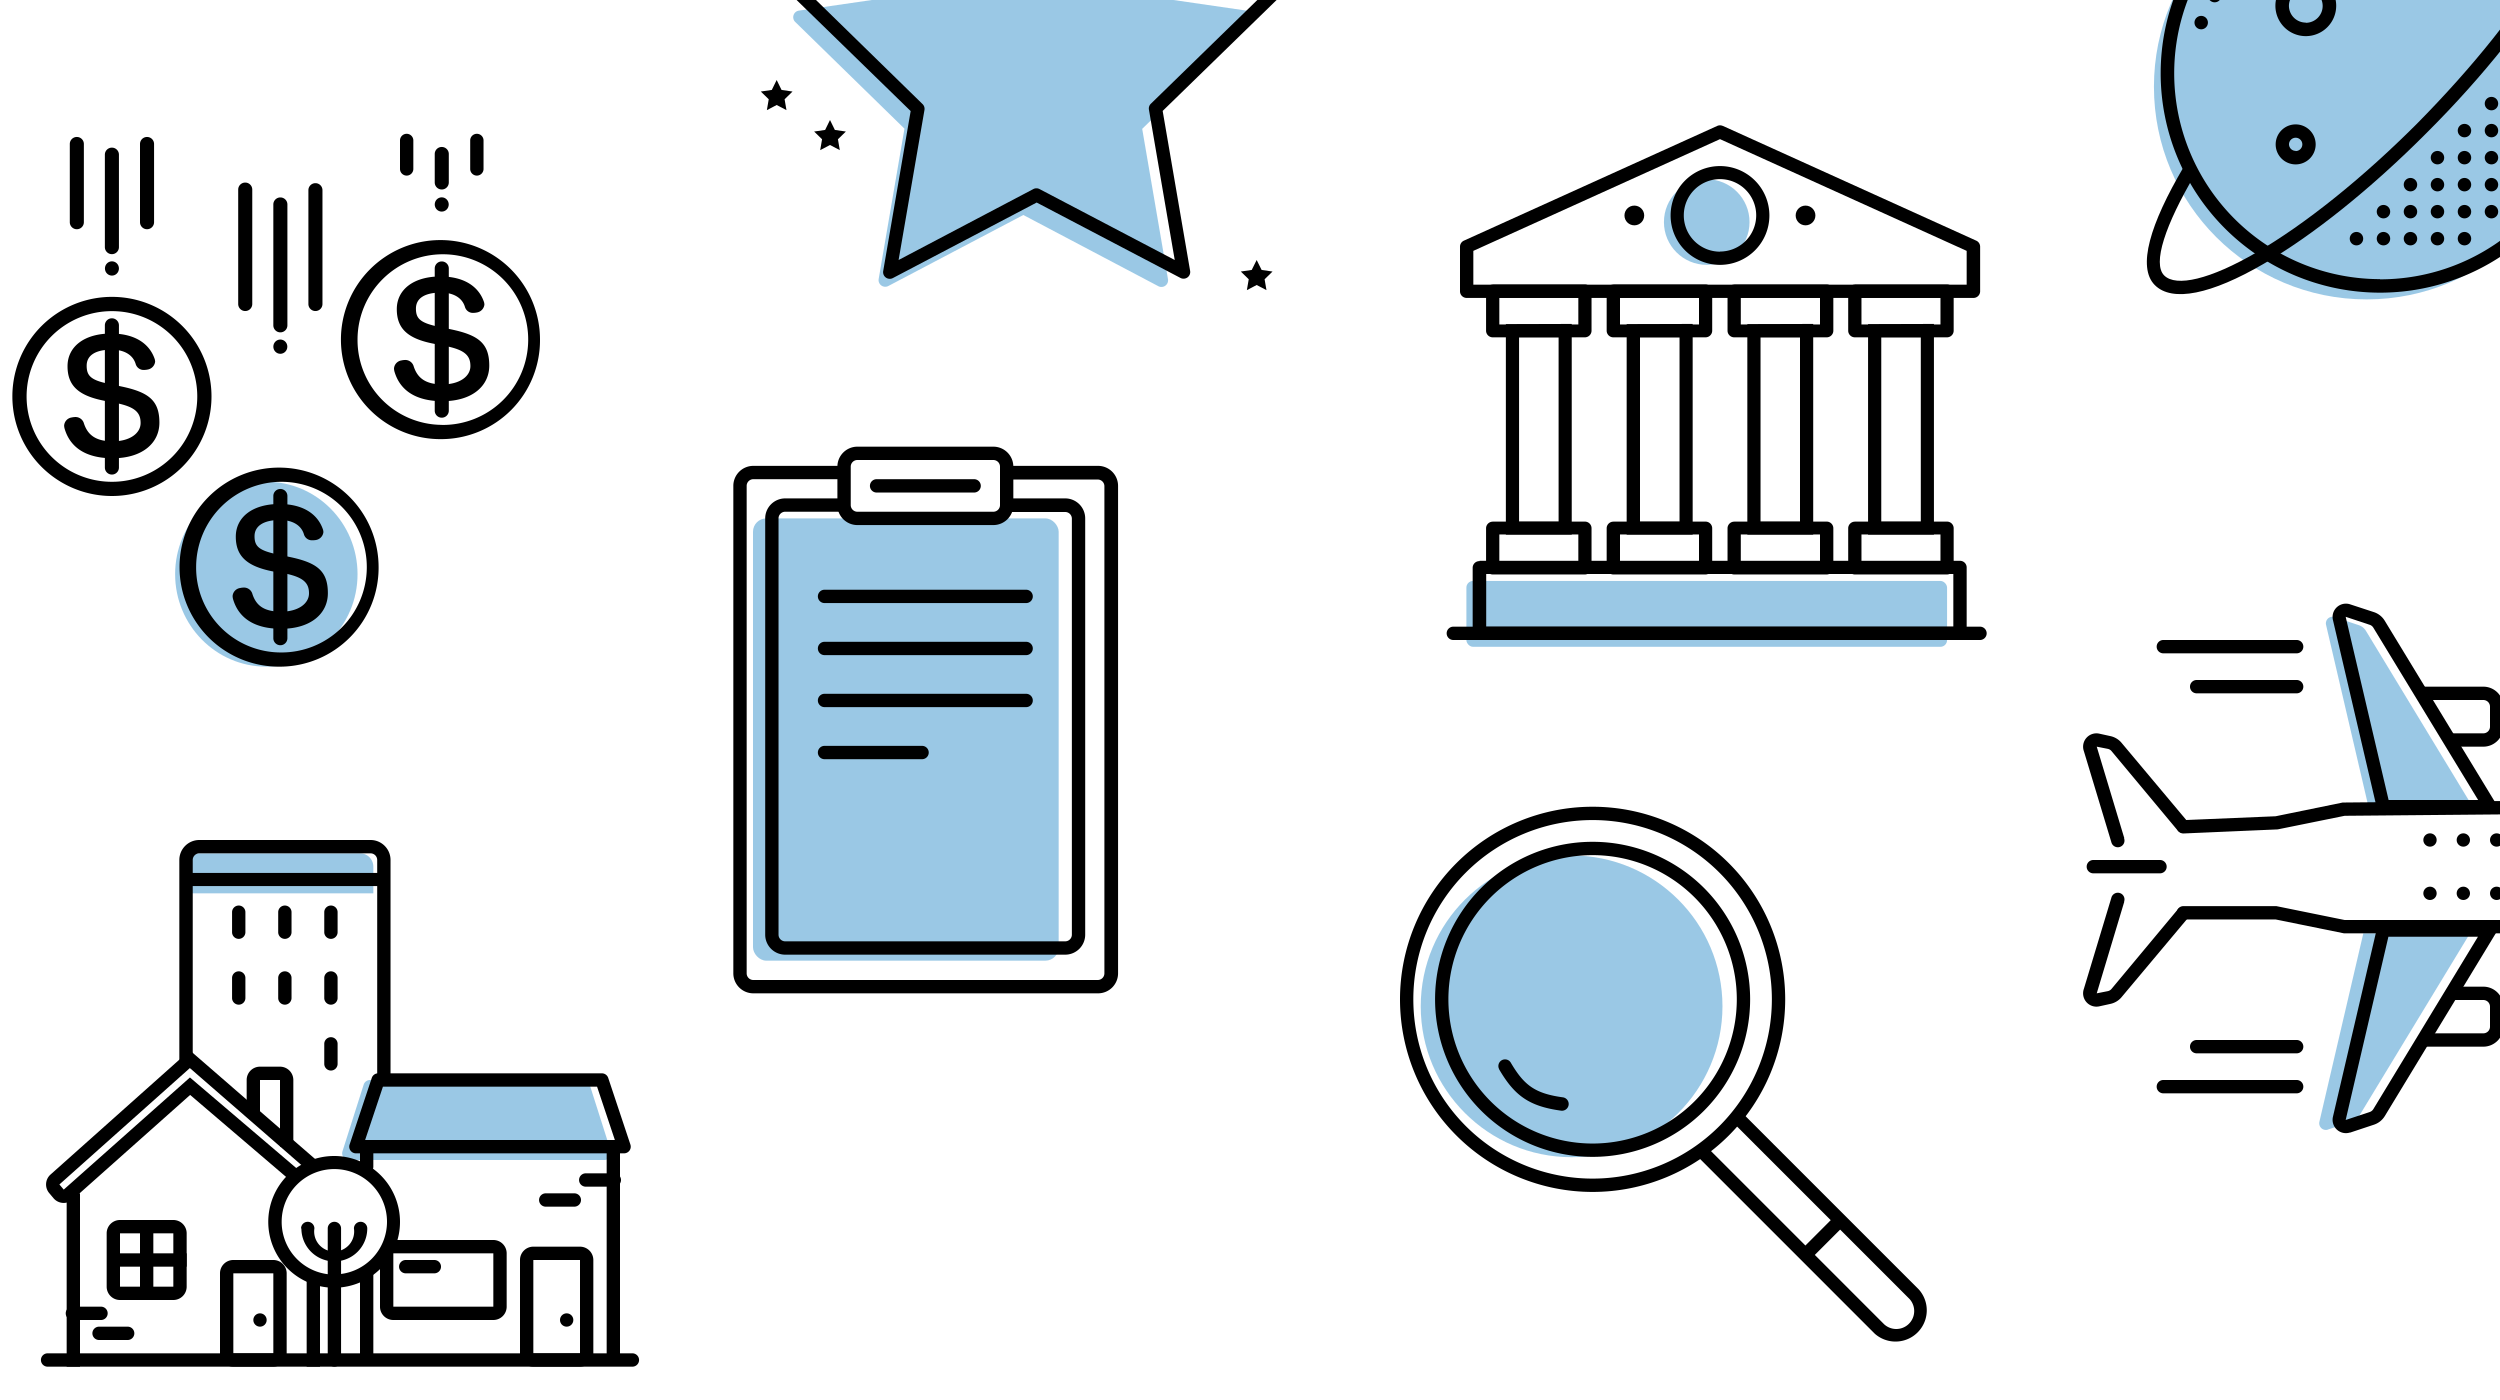 <svg id="Layer_1" data-name="Layer 1" xmlns="http://www.w3.org/2000/svg" viewBox="0 0 375 210"><defs><style>.cls-1{fill:#3692cc;fill-opacity:0.5;}</style></defs><title>login</title><g id="Login_Register" data-name="Login/Register"><g id="login_register_-splash_-bg" data-name="login/register,-splash,-bg"><g id="bg_pattern" data-name="bg pattern"><g id="star"><g id="saved"><polygon id="Star-mini" points="124.5 21.75 123.03 22.52 123.31 20.89 122.12 19.73 123.77 19.49 124.5 18 125.23 19.49 126.88 19.73 125.69 20.89 125.97 22.52 124.5 21.75"/><polygon id="Star-mini-2" data-name="Star-mini" points="188.5 42.75 187.03 43.52 187.31 41.89 186.12 40.73 187.76 40.49 188.5 39 189.24 40.49 190.88 40.73 189.69 41.89 189.97 43.52 188.5 42.75"/><polygon id="Star-mini-3" data-name="Star-mini" points="116.5 15.75 115.03 16.52 115.31 14.89 114.12 13.73 115.77 13.49 116.5 12 117.23 13.49 118.88 13.73 117.69 14.89 117.97 16.52 116.5 15.75"/><path id="Star-blue" class="cls-1" d="M153.5,32.25,133.25,42.9h0a1,1,0,0,1-1.45-1.05l3.87-22.55-16.38-16h0a1,1,0,0,1,.55-1.71l22.64-3.29L152.6-22.18h0a1,1,0,0,1,1.34-.45,1,1,0,0,1,.45.45L164.52-1.67l22.64,3.29h0a1,1,0,0,1,.55,1.71l-16.38,16,3.87,22.55h0a1,1,0,0,1-1.45,1.05Z"/></g><path id="Star-2" data-name="Star" d="M134.79,39,155,28.36a1,1,0,0,1,.93,0L176.21,39l-3.87-22.55a1,1,0,0,1,.29-.89L189-.39,166.38-3.68a1,1,0,0,1-.75-.55L155.5-24.74,145.38-4.23a1,1,0,0,1-.75.55L122-.39l16.38,16a1,1,0,0,1,.29.89Zm-.86,2.71a1,1,0,0,1-1.45-1.05l4.12-24-17.46-17a1,1,0,0,1,.55-1.71l24.12-3.51L154.6-27.44a1,1,0,0,1,1.79,0L167.19-5.58l24.12,3.51a1,1,0,0,1,.55,1.71l-17.46,17,4.12,24a1,1,0,0,1-1.45,1.05L155.5,30.38Z"/></g><g id="planet"><circle id="bg" class="cls-1" cx="354.99" cy="13.01" r="31.9"/><path id="Oval-20" d="M357,43.9A32.91,32.91,0,1,1,389.92,11,32.91,32.91,0,0,1,357,43.9Zm0-2A30.89,30.89,0,1,0,326.13,11,30.89,30.89,0,0,0,357,41.87Z"/><path id="Oval-21" d="M327.58,25c-5.1,8.63-7,15.07-4.38,17.74s8.54,1.38,16.32-3.15C346.9,35.31,355.6,28.36,363.93,20,372.6,11.36,379.76,2.3,384-5.24c4.13-7.36,5.27-12.85,2.66-15.46-2.83-2.83-8-2.11-15.22,2.06l1,1.75c6.48-3.76,10.79-4.36,12.77-2.38,1.7,1.7.71,6.44-3,13C378.1,1.13,371,10,362.5,18.6c-8.22,8.22-16.78,15.06-24,19.25-7,4.08-12.09,5.24-13.87,3.47s.12-7.55,4.69-15.28Z"/><path id="Oval-22" d="M345.87,5.42A4.56,4.56,0,1,1,350.43.86,4.56,4.56,0,0,1,345.87,5.42Zm0-2A2.53,2.53,0,1,0,343.34.86,2.53,2.53,0,0,0,345.87,3.39Z"/><path id="Oval-22-Copy" d="M344.35,24.66a3,3,0,1,1,3-3A3,3,0,0,1,344.35,24.66Zm0-2a1,1,0,1,0-1-1A1,1,0,0,0,344.35,22.63Z"/><circle id="Oval-19-Copy-11" cx="330.18" cy="3.39" r="1.01"/><circle id="Oval-19-Copy-14" cx="369.67" cy="31.75" r="1.01"/><circle id="Oval-19-Copy-40" cx="369.67" cy="35.8" r="1.01"/><circle id="Oval-19-Copy-15" cx="369.67" cy="27.7" r="1.01"/><circle id="Oval-19-Copy-16" cx="369.67" cy="23.65" r="1.01"/><circle id="Oval-19-Copy-17" cx="369.67" cy="19.59" r="1.01"/><circle id="Oval-19-Copy-18" cx="373.72" cy="23.65" r="1.01"/><circle id="Oval-19-Copy-21" cx="373.72" cy="27.7" r="1.01"/><circle id="Oval-19-Copy-22" cx="373.72" cy="31.75" r="1.01"/><circle id="Oval-19-Copy-23" cx="365.62" cy="31.75" r="1.01"/><circle id="Oval-19-Copy-26" cx="365.62" cy="35.8" r="1.01"/><circle id="Oval-19-Copy-27" cx="361.57" cy="35.8" r="1.01"/><circle id="Oval-19-Copy-28" cx="357.52" cy="35.8" r="1.01"/><circle id="Oval-19-Copy-44" cx="353.47" cy="35.8" r="1.01"/><circle id="Oval-19-Copy-43" cx="357.52" cy="31.75" r="1.01"/><circle id="Oval-19-Copy-25" cx="365.62" cy="27.7" r="1.01"/><circle id="Oval-19-Copy-41" cx="361.57" cy="27.7" r="1.01"/><circle id="Oval-19-Copy-42" cx="361.57" cy="31.75" r="1.01"/><circle id="Oval-19-Copy-24" cx="365.62" cy="23.65" r="1.01"/><circle id="Oval-19-Copy-39" cx="373.72" cy="15.54" r="1.01"/><circle id="Oval-19-Copy-19" cx="373.72" cy="19.59" r="1.01"/><circle id="Oval-19-Copy-12" cx="332.2" cy="-0.66" r="1.01"/></g><g id="tasks"><g id="clipboard"><rect id="Rectangle-35" class="cls-1" x="112.95" y="77.76" width="45.85" height="66.34" rx="2" ry="2"/><path id="Rectangle" d="M151,71.93h13.66a1,1,0,0,1,1,1V146a1,1,0,0,1-1,1H113a1,1,0,0,1-1-1V72.88a1,1,0,0,1,1-1h13.66v-2H113a3,3,0,0,0-3,3V146a3,3,0,0,0,3,3h51.71a3,3,0,0,0,3-3V72.88a3,3,0,0,0-3-3H151Z"/><path id="Rectangle-Copy" d="M151,76.8h8.78a1,1,0,0,1,1,1V140.2a1,1,0,0,1-1,1h-42a1,1,0,0,1-1-1V77.76a1,1,0,0,1,1-1h8.78v-2h-8.78a3,3,0,0,0-3,3V140.2a3,3,0,0,0,3,3h42a3,3,0,0,0,3-3V77.76a3,3,0,0,0-3-3H151Z"/><path id="Rectangle-34" d="M128.61,69a1,1,0,0,0-1,1v5.76a1,1,0,0,0,1,1H149a1,1,0,0,0,1-1V70a1,1,0,0,0-1-1Zm0-2H149a3,3,0,0,1,3,3v5.76a3,3,0,0,1-3,3H128.61a3,3,0,0,1-3-3V70A3,3,0,0,1,128.61,67Z"/><path id="Line" d="M131.49,73.88h14.63a1,1,0,0,0,0-2H131.49a1,1,0,0,0,0,2Z"/></g><g id="lines"><path id="Line-Copy" d="M123.68,90.46h30.24a1,1,0,1,0,0-2H123.68a1,1,0,0,0,0,2Z"/><path id="Line-Copy-2" d="M123.68,98.27h30.24a1,1,0,1,0,0-2H123.68a1,1,0,1,0,0,2Z"/><path id="Line-Copy-3" d="M123.68,106.07h30.24a1,1,0,1,0,0-2H123.68a1,1,0,1,0,0,2Z"/><path id="Line-Copy-4" d="M123.68,113.88h14.63a1,1,0,0,0,0-2H123.68a1,1,0,0,0,0,2Z"/></g></g><g id="money"><ellipse id="bg-2" data-name="bg" class="cls-1" cx="39.95" cy="86.13" rx="13.68" ry="13.87"/><ellipse id="Oval" cx="42.05" cy="52" rx="1.05" ry="1.07"/><ellipse id="Oval-Copy-2" cx="66.26" cy="30.67" rx="1.05" ry="1.07"/><ellipse id="Oval-Copy" cx="16.79" cy="40.27" rx="1.05" ry="1.07"/><path id="Oval-11" d="M42.05,100A14.93,14.93,0,1,1,56.79,85.07,14.84,14.84,0,0,1,42.05,100Zm0-2.13a12.8,12.8,0,1,0-12.63-12.8A12.72,12.72,0,0,0,42.05,97.87Z"/><path id="Oval-11-Copy" d="M66.26,65.87A14.93,14.93,0,1,1,81,50.93,14.84,14.84,0,0,1,66.26,65.87Zm0-2.13a12.8,12.8,0,1,0-12.63-12.8A12.72,12.72,0,0,0,66.26,63.73Z"/><path id="Oval-11-Copy-2" d="M16.79,74.4a14.93,14.93,0,0,1,0-29.87,14.93,14.93,0,0,1,0,29.87Zm0-2.13a12.8,12.8,0,0,0,0-25.6,12.8,12.8,0,0,0,0,25.6Z"/><path id="Line-2" data-name="Line" d="M12.58,33.33V21.6a1.05,1.05,0,1,0-2.11,0V33.33a1.05,1.05,0,1,0,2.11,0Z"/><path id="Line-Copy-6" d="M62,25.33V21.07a1,1,0,1,0-2,0v4.27a1,1,0,0,0,2,0Z"/><path id="Line-Copy-3-2" data-name="Line-Copy-3" d="M37.84,45.6V28.44a1.05,1.05,0,1,0-2.11,0V45.6a1.05,1.05,0,1,0,2.11,0Z"/><path id="Line-Copy-2-2" data-name="Line-Copy-2" d="M23.11,33.33V21.6a1.05,1.05,0,1,0-2.11,0V33.33a1.05,1.05,0,1,0,2.11,0Z"/><path id="Line-Copy-7" d="M72.53,25.33V21.07a1,1,0,1,0-2,0v4.27a1,1,0,0,0,2,0Z"/><path id="Line-Copy-4-2" data-name="Line-Copy-4" d="M48.37,45.6V28.53a1.05,1.05,0,1,0-2.11,0V45.6a1.05,1.05,0,1,0,2.11,0Z"/><path id="Line-Copy-2-3" data-name="Line-Copy" d="M17.84,37.07V23.2a1.05,1.05,0,1,0-2.11,0V37.07a1.05,1.05,0,1,0,2.11,0Z"/><path id="Line-Copy-8" d="M67.32,27.36V23.1a1.05,1.05,0,1,0-2.11,0v4.27a1.05,1.05,0,1,0,2.11,0Z"/><path id="Line-Copy-5" d="M43.11,48.8V30.67a1.05,1.05,0,1,0-2.11,0V48.8a1.05,1.05,0,1,0,2.11,0Z"/><path id="Line-Copy-9" d="M43.11,95.73V74.4a1.05,1.05,0,1,0-2.11,0V95.73a1.05,1.05,0,1,0,2.11,0Z"/><path id="Line-Copy-9-2" data-name="Line-Copy-9" d="M67.32,61.6V40.27a1.05,1.05,0,1,0-2.11,0V61.6a1.05,1.05,0,1,0,2.11,0Z"/><path id="Line-Copy-9-3" data-name="Line-Copy-9" d="M17.84,70.13V48.8a1.05,1.05,0,1,0-2.11,0V70.13a1.05,1.05,0,1,0,2.11,0Z"/><path id="s" d="M17.4,60.45c2.87.58,3.69,1.44,3.69,3s-1.64,2.75-4.17,2.75-3.79-.93-4.36-2.78a1.31,1.31,0,0,0-1.36-.86,2.45,2.45,0,0,0-.44.06,1.32,1.32,0,0,0-1.14,1.22,2.23,2.23,0,0,0,.06.42c.82,2.85,3.19,4.48,7.23,4.48,4.42,0,7-2.27,7-5.34,0-3.36-1.64-4.58-5.75-5.44l-2-.42C13.58,57,13,56.32,13,54.85s1.2-2.4,3.76-2.4c1.8,0,3.19.74,3.6,2.18a1.24,1.24,0,0,0,1.29.86,2.73,2.73,0,0,0,.51-.06,1.35,1.35,0,0,0,1.11-1.18,1.63,1.63,0,0,0-.06-.38c-.79-2.34-3-3.84-6.54-3.84-4.07,0-6.54,2-6.54,4.9s1.61,4.42,5.49,5.18Z"/><path id="s-copy" d="M42.66,86c2.87.58,3.69,1.44,3.69,3s-1.64,2.75-4.17,2.75S38.4,90.88,37.83,89a1.31,1.31,0,0,0-1.36-.86,2.45,2.45,0,0,0-.44.06,1.32,1.32,0,0,0-1.14,1.22,2.23,2.23,0,0,0,.06.42c.82,2.85,3.19,4.48,7.23,4.48,4.42,0,7-2.27,7-5.34,0-3.36-1.64-4.58-5.75-5.44l-2-.42c-2.65-.58-3.25-1.22-3.25-2.69S39.44,78,42,78c1.8,0,3.19.74,3.6,2.18a1.24,1.24,0,0,0,1.29.86A2.73,2.73,0,0,0,47.4,81a1.35,1.35,0,0,0,1.11-1.18,1.63,1.63,0,0,0-.06-.38c-.79-2.34-3-3.84-6.54-3.84-4.07,0-6.54,2-6.54,4.9S37,84.93,40.86,85.7Z"/><path id="s-copy-2" data-name="s-copy" d="M66.87,51.91c2.87.58,3.69,1.44,3.69,3s-1.64,2.75-4.17,2.75-3.79-.93-4.36-2.78A1.31,1.31,0,0,0,60.68,54a2.45,2.45,0,0,0-.44.06,1.32,1.32,0,0,0-1.14,1.22,2.23,2.23,0,0,0,.06.42c.82,2.85,3.19,4.48,7.23,4.48,4.42,0,7-2.27,7-5.34,0-3.36-1.64-4.58-5.75-5.44l-2-.42c-2.65-.58-3.25-1.22-3.25-2.69s1.2-2.4,3.76-2.4c1.8,0,3.19.74,3.6,2.18a1.24,1.24,0,0,0,1.29.86,2.73,2.73,0,0,0,.51-.06,1.35,1.35,0,0,0,1.11-1.18,1.63,1.63,0,0,0-.06-.38c-.79-2.34-3-3.84-6.54-3.84-4.07,0-6.54,2-6.54,4.9s1.61,4.42,5.49,5.18Z"/></g><g id="airport"><path id="bg-3" data-name="bg" class="cls-1" d="M350.2,92.57l3.61,1.2h0a2,2,0,0,1,1.08.86L371.5,122h-16l-6.59-28.26h0a1,1,0,0,1,1.29-1.18Z"/><path id="bg-4" data-name="bg" class="cls-1" d="M349.2,169.43l3.61-1.2h0a2,2,0,0,0,1.08-.86L370.5,140h-16l-6.59,28.26h0a1,1,0,0,0,1.29,1.18Z"/><circle id="Oval-14-Copy-24" cx="374.5" cy="126" r="1"/><circle id="Oval-14-Copy-28" cx="374.5" cy="134" r="1"/><circle id="Oval-14-Copy-25" cx="369.5" cy="126" r="1"/><circle id="Oval-14-Copy-29" cx="369.5" cy="134" r="1"/><circle id="Oval-14-Copy-26" cx="364.5" cy="126" r="1"/><circle id="Oval-14-Copy-30" cx="364.5" cy="134" r="1"/><path id="Rectangle-2" data-name="Rectangle" d="M341.41,122.41l-.16,0,.08,0Zm.24,2-14.1.61a1,1,0,0,1-.08-2l13.87-.58,10.06-2.06,37.28-.35a9.85,9.85,0,0,1,9.83,9.87V130a9.93,9.93,0,0,1-9.82,10H351.59l-10.24-2.08H327.51a1,1,0,0,1,0-2h13.95L351.69,138h37a7.93,7.93,0,0,0,7.82-8v-.07a7.85,7.85,0,0,0-7.81-7.89l-37,.33Z"/><path id="Line-3" data-name="Line" d="M324,129H314a1,1,0,0,0,0,2h10a1,1,0,0,0,0-2Z"/><g id="Group"><path id="Line-4" data-name="Line" d="M344.5,96h-20a1,1,0,0,0,0,2h20a1,1,0,0,0,0-2Z"/><path id="Line-Copy-3-3" data-name="Line-Copy" d="M344.5,102h-15a1,1,0,0,0,0,2h15a1,1,0,0,0,0-2Z"/></g><g id="Group-2"><path id="Line-Copy-2-4" data-name="Line-Copy-2" d="M344.5,162h-20a1,1,0,0,0,0,2h20a1,1,0,0,0,0-2Z"/><path id="Line-Copy-3-4" data-name="Line-Copy-3" d="M344.5,156h-15a1,1,0,0,0,0,2h15a1,1,0,0,0,0-2Z"/></g><path id="Rectangle-4" d="M356,94.15a1,1,0,0,0-.54-.43l-3.61-1.2L358.29,120h13.43Zm.09-2.33a3,3,0,0,1,1.62,1.29L375.28,122H356.71l-6.77-29a2,2,0,0,1,2.58-2.35Z"/><path id="Rectangle-4-2" data-name="Rectangle-4" d="M356,166.37a1,1,0,0,1-.54.43l-3.61,1.2,6.41-27.49h13.43Zm-3.51,3.53,3.61-1.2a3,3,0,0,0,1.62-1.29l17.54-28.89H356.71l-6.77,29a2,2,0,0,0,2.58,2.35Z"/><path id="Rectangle-5" d="M363.5,105h9a1,1,0,0,1,1,1v3a1,1,0,0,1-1,1h-5v2h5a3,3,0,0,0,3-3v-3a3,3,0,0,0-3-3h-9Z"/><path id="Rectangle-5-2" data-name="Rectangle-5" d="M363.5,155h9a1,1,0,0,0,1-1v-3a1,1,0,0,0-1-1h-5v-2h5a3,3,0,0,1,3,3v3a3,3,0,0,1-3,3h-9Z"/><path id="Rectangle-4-3" data-name="Rectangle-4" d="M318.64,125.71,314.51,112l1.67.33a1,1,0,0,1,.52.3l10,12a1,1,0,0,0,1.53-1.28l-10.06-12a3,3,0,0,0-1.59-.93l-1.68-.37a2,2,0,0,0-2.32,2.62l4.12,13.65a1,1,0,1,0,1.91-.58Z"/><path id="Rectangle-4-4" data-name="Rectangle-4" d="M318.64,135.26,314.51,149l1.67-.33a1,1,0,0,0,.52-.3l10-12a1,1,0,0,1,1.53,1.28l-10.06,12a3,3,0,0,1-1.59.93l-1.68.37a2,2,0,0,1-2.32-2.62l4.12-13.65a1,1,0,1,1,1.91.58Z"/></g><g id="town"><path id="bg-5" data-name="bg" class="cls-1" d="M30,128H54a2,2,0,0,1,2,2v4H28v-4h0A2,2,0,0,1,30,128Z"/><path id="bg-6" data-name="bg" class="cls-1" d="M55.55,162H87.45a1,1,0,0,1,1,.7l3.18,10h0a1,1,0,0,1-1,1.3H52.37a1,1,0,0,1-1-1.3l3.18-10h0A1,1,0,0,1,55.55,162Z"/><path id="Line-3-Copy-3" d="M14.86,201h4.29a1,1,0,0,0,0-2H14.86a1,1,0,0,0,0,2Z"/><path id="Line-3-Copy-4" d="M10.86,198h4.29a1,1,0,0,0,0-2H10.86a1,1,0,0,0,0,2Z"/><g id="building"><path id="Line-Copy-4-3" data-name="Line-Copy" d="M43.73,139.83v-3a1,1,0,0,0-2,0v3a1,1,0,1,0,2,0Z"/><path id="Line-Copy-13" d="M36.81,139.83v-3a1,1,0,0,0-2,0v3a1,1,0,1,0,2,0Z"/><path id="Line-Copy-14" d="M36.81,149.7v-3a1,1,0,1,0-2,0v3a1,1,0,0,0,2,0Z"/><path id="Line-Copy-7-2" data-name="Line-Copy-7" d="M50.64,139.83v-3a1,1,0,1,0-2,0v3a1,1,0,1,0,2,0Z"/><path id="Line-Copy-8-2" data-name="Line-Copy-8" d="M50.64,149.7v-3a1,1,0,1,0-2,0v3a1,1,0,0,0,2,0Z"/><path id="Line-Copy-9-4" data-name="Line-Copy-9" d="M50.64,159.58v-3a1,1,0,1,0-2,0v3a1,1,0,1,0,2,0Z"/><path id="Line-Copy-2-5" data-name="Line-Copy-2" d="M43.73,149.7v-3a1,1,0,1,0-2,0v3a1,1,0,0,0,2,0Z"/></g><polygon id="Line-5" data-name="Line" points="27.93 132.91 57.56 132.91 57.56 130.94 27.93 130.94 27.93 132.91"/><path id="Rectangle-15" d="M28.91,159.93V129h0a1,1,0,0,1,1-1H55.58a1,1,0,0,1,1,1v32.65h2V129a3,3,0,0,0-3-3H29.9a3,3,0,0,0-3,3v31"/><path id="Line-6" data-name="Line" d="M7.14,205H94.86a1,1,0,1,0,0-2H7.14a1,1,0,1,0,0,2Z"/><path id="Rectangle-9" d="M39,167v-5h3v10h2V162a2,2,0,0,0-2-2H39a2,2,0,0,0-2,2v5Z"/><path id="Line-3-2" data-name="Line-3" d="M54,191v12.5a1,1,0,0,0,2,0V191a1,1,0,0,0-2,0Z"/><path id="Line-3-3" data-name="Line-3" d="M54,172v3a1,1,0,0,0,2,0v-3a1,1,0,0,0-2,0Z"/><path id="Rectangle-10" d="M8.91,177.67l19.57-17.46L46.64,176,48,174.49,28.47,157.55,7.58,176.18a2,2,0,0,0-.2,2.78l.68.81a2,2,0,0,0,2.82.17l17.64-15.7,15.1,12.9,1.3-1.52-16.43-14L9.56,178.44Z"/><g id="tree"><path id="Oval-8" d="M50.15,193.16A9.88,9.88,0,1,1,60,183.28,9.88,9.88,0,0,1,50.15,193.16Zm0-2a7.9,7.9,0,1,0-7.9-7.9A7.9,7.9,0,0,0,50.15,191.19Z"/><path id="Line-2-2" data-name="Line-2" d="M49.16,184.27V204a1,1,0,0,0,2,0V184.27a1,1,0,0,0-2,0Z"/><path id="Oval-9" d="M45.21,184.27a4.94,4.94,0,1,0,9.88,0,1,1,0,0,0-2,0,3,3,0,1,1-5.93,0,1,1,0,0,0-2,0Z"/></g><polygon id="Line-4-2" data-name="Line-4" points="10 179 10 205 12 205 12 179 10 179"/><polygon id="Line-4-3" data-name="Line-4" points="91 171 91 204 93 204 93 171 91 171"/><polygon id="Line-4-Copy" points="46 191 46 205 48 205 48 191 46 191"/><path id="Rectangle-23" d="M18,185v8h8v-8Zm0-2h8a2,2,0,0,1,2,2v8a2,2,0,0,1-2,2H18a2,2,0,0,1-2-2v-8A2,2,0,0,1,18,183Z"/><path id="Rectangle-23-Copy" d="M35,191v12h6V191Zm0-2h6a2,2,0,0,1,2,2v12a2,2,0,0,1-2,2H35a2,2,0,0,1-2-2V191A2,2,0,0,1,35,189Z"/><polygon id="Line-5-2" data-name="Line-5" points="21 184.5 21 194.5 23 194.5 23 184.5 21 184.5"/><polygon id="Line-6-2" data-name="Line-6" points="17 190 28 190 28 188 17 188 17 190"/><circle id="Oval-10" cx="39" cy="198" r="1"/><path id="Rectangle-23-Copy-2" data-name="Rectangle-23-Copy" d="M80,189v14h7V189Zm0-2h7a2,2,0,0,1,2,2v14a2,2,0,0,1-2,2H80a2,2,0,0,1-2-2V189A2,2,0,0,1,80,187Z"/><circle id="Oval-10-2" data-name="Oval-10" cx="85" cy="198" r="1"/><path id="Rectangle-24" d="M57.44,163l-2.67,8H92.23l-2.67-8Zm-.72-2H90.28a1,1,0,0,1,.95.68l3.33,10a1,1,0,0,1-.95,1.32H53.39a1,1,0,0,1-.95-1.32l3.33-10A1,1,0,0,1,56.72,161Z"/><path id="Rectangle-25" d="M59,188v8H74v-8Zm0-2H74a2,2,0,0,1,2,2v8a2,2,0,0,1-2,2H59a2,2,0,0,1-2-2v-8A2,2,0,0,1,59,186Z"/><path id="Line-3-Copy-4-2" data-name="Line-3-Copy-4" d="M60.86,191h4.29a1,1,0,0,0,0-2H60.86a1,1,0,0,0,0,2Z"/><path id="Line-3-Copy-3-2" data-name="Line-3-Copy-3" d="M81.86,181h4.29a1,1,0,0,0,0-2H81.86a1,1,0,0,0,0,2Z"/><path id="Line-3-Copy-4-3" data-name="Line-3-Copy-4" d="M87.86,178h4.29a1,1,0,0,0,0-2H87.86a1,1,0,0,0,0,2Z"/></g><g id="search"><circle id="Oval-7" class="cls-1" cx="235.74" cy="150.95" r="22.63"/><path id="Oval-7-2" data-name="Oval-7" d="M238.89,173.53a23.63,23.63,0,1,1,23.63-23.63A23.63,23.63,0,0,1,238.89,173.53Zm0-2a21.63,21.63,0,1,0-21.63-21.63A21.63,21.63,0,0,0,238.89,171.53Z"/><path id="Oval-7-3" data-name="Oval-7" d="M238.89,178.79a28.89,28.89,0,1,1,28.89-28.89A28.89,28.89,0,0,1,238.89,178.79Zm0-2A26.89,26.89,0,1,0,212,149.89,26.89,26.89,0,0,0,238.89,176.79Z"/><path id="Rectangle-14" d="M259.43,167.85l27,27a2.69,2.69,0,0,1-3.8,3.8l-27-27-1.41,1.41,27,27a4.69,4.69,0,0,0,6.62-6.62l-27-27Z"/><polygon id="Line-7" data-name="Line" points="271.31 189.15 277.19 183.27 275.78 181.85 269.9 187.74 271.31 189.15"/><path id="Oval-6" d="M224.87,160.4c2.28,3.89,4.42,5.54,9.29,6.2a1,1,0,1,0,.27-2c-4.2-.57-5.84-1.83-7.83-5.23a1,1,0,0,0-1.73,1Z"/></g><g id="college"><rect id="Rectangle-45" class="cls-1" x="219.96" y="87.14" width="72.1" height="9.88" rx="1" ry="1"/><circle id="Oval-31" class="cls-1" cx="256.01" cy="33.31" r="6.42"/><path id="Rectangle-44" d="M221,37.63v5.07H295V37.63L258,20.87Zm37.44-18.74,38,17.21a1,1,0,0,1,.58.9v6.69a1,1,0,0,1-1,1H220a1,1,0,0,1-1-1V37a1,1,0,0,1,.58-.9l38-17.21A1,1,0,0,1,258.39,18.88Z"/><path id="Rectangle-45-2" data-name="Rectangle-45" d="M222.93,94H293v-7.9H222.93Zm-1-9.88H294a1,1,0,0,1,1,1V95a1,1,0,0,1-1,1h-72.1a1,1,0,0,1-1-1V85.16A1,1,0,0,1,221.94,84.17Z"/><path id="Line-2-3" data-name="Line-2" d="M218,96h79a1,1,0,1,0,0-2H218a1,1,0,1,0,0,2Z"/><g id="Group-4"><path id="Rectangle-2-2" data-name="Rectangle-2" d="M224.9,44.67v4h11.85v-4Zm-1-2h13.83a1,1,0,0,1,1,1V49.6a1,1,0,0,1-1,1H223.91a1,1,0,0,1-1-1V43.68A1,1,0,0,1,223.91,42.69Z"/><path id="Rectangle-2-Copy-4" d="M224.9,84.17h11.85v-4H224.9Zm-1-5.93h13.83a1,1,0,0,1,1,1v5.93a1,1,0,0,1-1,1H223.91a1,1,0,0,1-1-1V79.23A1,1,0,0,1,223.91,78.25Z"/><path id="Rectangle-46" d="M227.86,50.59V78.25h5.93V50.59Zm7.9-2v31.6h-9.88V48.62Z"/></g><g id="Group-2-2" data-name="Group"><path id="Rectangle-2-Copy-5" d="M243,84.17h11.85v-4H243Zm-1-5.93h13.83a1,1,0,0,1,1,1v5.93a1,1,0,0,1-1,1H242a1,1,0,0,1-1-1V79.23A1,1,0,0,1,242,78.25Z"/><path id="Rectangle-2-Copy" d="M243,44.67v4h11.85v-4Zm-1-2h13.83a1,1,0,0,1,1,1V49.6a1,1,0,0,1-1,1H242a1,1,0,0,1-1-1V43.68A1,1,0,0,1,242,42.69Z"/><path id="Rectangle-46-Copy" d="M246,50.59V78.25h5.93V50.59Zm7.9-2v31.6H244V48.62Z"/></g><g id="Group-2-3" data-name="Group-2"><path id="Rectangle-2-Copy-6" d="M261.12,84.17H273v-4H261.12Zm-1-5.93H274a1,1,0,0,1,1,1v5.93a1,1,0,0,1-1,1H260.13a1,1,0,0,1-1-1V79.23A1,1,0,0,1,260.13,78.25Z"/><path id="Rectangle-2-Copy-2" d="M261.12,44.67v4H273v-4Zm-1-2H274a1,1,0,0,1,1,1V49.6a1,1,0,0,1-1,1H260.13a1,1,0,0,1-1-1V43.68A1,1,0,0,1,260.13,42.69Z"/><path id="Rectangle-46-Copy-2" d="M264.08,50.59V78.25H270V50.59Zm7.9-2v31.6H262.1V48.62Z"/></g><g id="Group-3"><path id="Rectangle-2-Copy-7" d="M279.22,84.17h11.85v-4H279.22Zm-1-5.93h13.83a1,1,0,0,1,1,1v5.93a1,1,0,0,1-1,1H278.23a1,1,0,0,1-1-1V79.23A1,1,0,0,1,278.23,78.25Z"/><path id="Rectangle-2-Copy-3" d="M279.22,44.67v4h11.85v-4Zm-1-2h13.83a1,1,0,0,1,1,1V49.6a1,1,0,0,1-1,1H278.23a1,1,0,0,1-1-1V43.68A1,1,0,0,1,278.23,42.69Z"/><path id="Rectangle-46-Copy-3" d="M282.19,50.59V78.25h5.93V50.59Zm7.9-2v31.6h-9.88V48.62Z"/></g><path id="Oval-31-2" data-name="Oval-31" d="M258,39.73a7.41,7.41,0,1,1,7.41-7.41A7.41,7.41,0,0,1,258,39.73Zm0-2a5.43,5.43,0,1,0-5.43-5.43A5.43,5.43,0,0,0,258,37.75Z"/><circle id="Oval-32" cx="245.15" cy="32.32" r="1.48"/><circle id="Oval-32-Copy" cx="270.83" cy="32.32" r="1.48"/></g></g></g></g></svg>